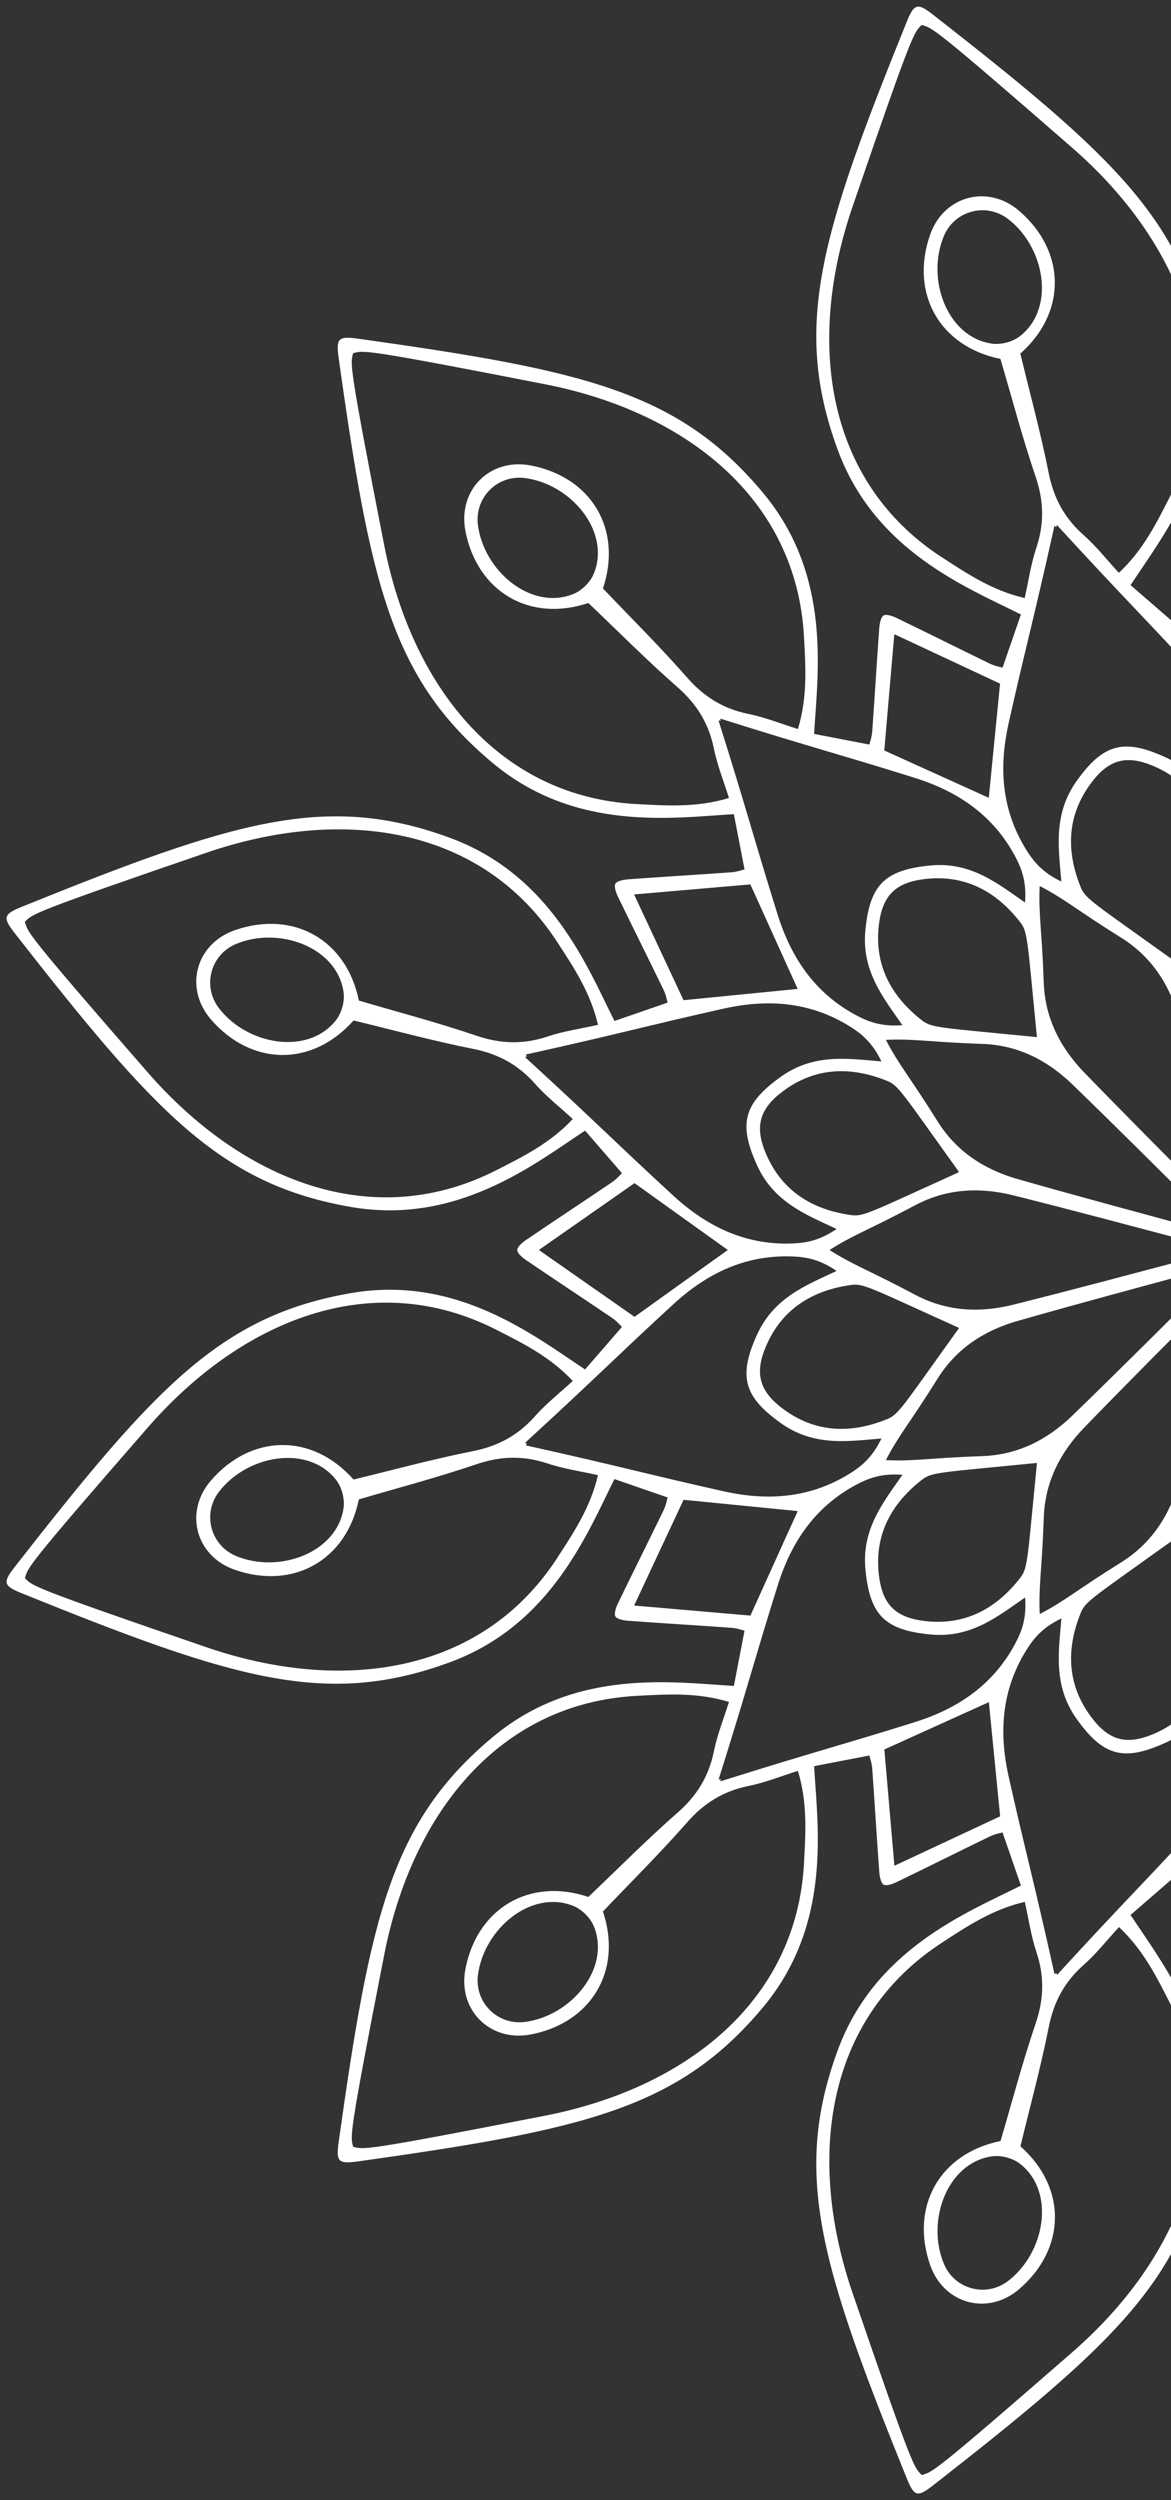 <svg width="89" height="190" viewBox="0 0 89 190" fill="none" xmlns="http://www.w3.org/2000/svg">
<rect x="0" y="0" width="89" height="190" fill="#333333" stroke="none"/>
<path d="M163.347 98.278C155.262 96.873 149.38 101.543 145.535 104.077C144.642 103.048 143.731 101.998 142.732 100.845C142.844 100.741 143.124 100.404 143.471 100.169C145.648 98.691 147.847 97.245 150.023 95.765C150.301 95.576 150.68 95.25 150.69 95.002C150.682 94.753 150.301 94.427 150.023 94.239C147.847 92.758 145.648 91.311 143.471 89.835C143.124 89.6 142.844 89.262 142.732 89.158C143.731 88.006 144.642 86.955 145.535 85.926C149.38 88.46 155.262 93.13 163.347 91.725C173.262 90 178.229 84.556 188.871 70.934C189.344 70.331 189.561 69.966 189.486 69.683C189.409 69.4 189.039 69.195 188.328 68.908C172.301 62.433 165.278 60.201 155.828 63.666C148.125 66.491 145.365 73.476 143.303 77.594C142.015 77.149 140.701 76.695 139.261 76.197C139.306 76.051 139.379 75.619 139.562 75.241C140.711 72.873 141.89 70.519 143.035 68.151C143.181 67.848 143.347 67.376 143.23 67.156C143.097 66.944 142.605 66.852 142.27 66.829C139.645 66.634 137.018 66.482 134.393 66.291C133.975 66.26 133.564 66.108 133.416 66.073C133.705 64.576 133.969 63.211 134.227 61.874C138.824 62.145 146.254 63.25 152.552 57.99C160.278 51.54 161.857 44.341 164.262 27.223C164.368 26.464 164.376 26.04 164.17 25.834C163.961 25.627 163.537 25.635 162.78 25.741C145.662 28.146 138.463 29.725 132.013 37.451C126.753 43.749 127.856 51.179 128.129 55.776C126.792 56.034 125.427 56.298 123.93 56.587C123.895 56.437 123.743 56.028 123.712 55.61C123.521 52.985 123.369 50.356 123.174 47.733C123.149 47.398 123.057 46.906 122.847 46.773C122.627 46.656 122.155 46.822 121.852 46.968C119.482 48.113 117.13 49.294 114.762 50.441C114.384 50.624 113.952 50.697 113.806 50.742C113.309 49.302 112.854 47.986 112.409 46.7C116.525 44.638 123.512 41.878 126.337 34.175C129.802 24.725 127.57 17.7 121.095 1.675C120.808 0.964 120.603 0.594 120.32 0.517C120.037 0.442 119.674 0.659 119.069 1.132C105.447 11.774 100.003 16.741 98.278 26.657C96.873 34.741 101.543 40.623 104.077 44.468C103.048 45.361 101.997 46.272 100.845 47.271C100.741 47.159 100.404 46.879 100.168 46.532C98.69 44.355 97.245 42.156 95.765 39.98C95.576 39.702 95.25 39.323 95.001 39.313C94.753 39.321 94.427 39.702 94.238 39.98C92.758 42.156 91.311 44.355 89.834 46.532C89.599 46.879 89.262 47.159 89.158 47.271C88.005 46.272 86.955 45.361 85.926 44.468C88.46 40.623 93.13 34.741 91.725 26.657C90 16.741 84.555 11.774 70.933 1.132C70.33 0.659 69.966 0.442 69.683 0.517C69.399 0.594 69.195 0.964 68.908 1.675C62.432 17.702 60.2 24.725 63.666 34.175C66.491 41.878 73.476 44.638 77.594 46.7C77.149 47.988 76.694 49.302 76.197 50.742C76.05 50.697 75.619 50.624 75.241 50.441C72.872 49.292 70.519 48.113 68.15 46.968C67.848 46.822 67.376 46.656 67.156 46.773C66.944 46.906 66.852 47.398 66.828 47.733C66.634 50.358 66.481 52.985 66.291 55.61C66.26 56.028 66.108 56.439 66.073 56.587C64.575 56.298 63.211 56.034 61.873 55.776C62.145 51.179 63.249 43.749 57.99 37.451C51.539 29.725 44.341 28.146 27.223 25.741C26.463 25.635 26.04 25.627 25.833 25.834C25.627 26.042 25.635 26.466 25.741 27.223C28.146 44.341 29.724 51.54 37.451 57.99C43.749 63.25 51.179 62.147 55.776 61.874C56.034 63.211 56.298 64.576 56.587 66.073C56.437 66.108 56.028 66.26 55.61 66.291C52.985 66.482 50.356 66.634 47.733 66.829C47.398 66.854 46.906 66.946 46.773 67.156C46.656 67.376 46.821 67.848 46.968 68.151C48.113 70.521 49.294 72.873 50.441 75.241C50.624 75.619 50.697 76.051 50.741 76.197C49.302 76.695 47.985 77.149 46.7 77.594C44.638 73.478 41.878 66.491 34.175 63.666C24.725 60.201 17.7 62.433 1.675 68.908C0.964 69.195 0.594 69.4 0.516 69.683C0.441 69.966 0.659 70.329 1.131 70.934C11.774 84.556 16.74 90 26.656 91.725C34.741 93.13 40.623 88.46 44.468 85.926C45.36 86.955 46.272 88.006 47.27 89.158C47.159 89.262 46.879 89.6 46.532 89.835C44.354 91.313 42.155 92.758 39.98 94.239C39.702 94.427 39.322 94.753 39.313 95.002C39.32 95.25 39.702 95.576 39.98 95.765C42.155 97.245 44.354 98.692 46.532 100.169C46.879 100.404 47.159 100.741 47.27 100.845C46.272 101.998 45.36 103.048 44.468 104.077C40.623 101.543 34.741 96.873 26.656 98.278C16.74 100.003 11.774 105.448 1.131 119.07C0.659 119.673 0.441 120.037 0.516 120.32C0.594 120.604 0.964 120.808 1.675 121.095C17.702 127.571 24.725 129.803 34.175 126.337C41.878 123.512 44.638 116.527 46.7 112.409C47.987 112.854 49.302 113.309 50.741 113.806C50.697 113.953 50.624 114.384 50.441 114.762C49.292 117.131 48.113 119.484 46.968 121.853C46.821 122.155 46.656 122.627 46.773 122.847C46.906 123.059 47.398 123.152 47.733 123.175C50.358 123.369 52.985 123.522 55.61 123.712C56.028 123.743 56.438 123.895 56.587 123.93C56.298 125.428 56.034 126.792 55.776 128.13C51.179 127.858 43.749 126.754 37.451 132.013C29.724 138.464 28.146 145.662 25.741 162.78C25.635 163.54 25.627 163.964 25.833 164.17C26.041 164.376 26.463 164.368 27.223 164.262C44.341 161.857 51.539 160.279 57.99 152.552C63.249 146.254 62.147 138.824 61.873 134.228C63.211 133.969 64.575 133.705 66.073 133.416C66.108 133.567 66.26 133.975 66.291 134.393C66.481 137.018 66.634 139.647 66.828 142.27C66.853 142.605 66.946 143.097 67.156 143.23C67.376 143.347 67.848 143.182 68.15 143.035C70.521 141.89 72.872 140.709 75.241 139.562C75.619 139.379 76.05 139.306 76.197 139.262C76.694 140.701 77.149 142.018 77.594 143.303C73.478 145.365 66.491 148.125 63.666 155.829C60.2 165.278 62.432 172.303 68.908 188.328C69.195 189.039 69.399 189.409 69.683 189.487C69.966 189.562 70.328 189.344 70.933 188.872C84.555 178.229 90 173.263 91.725 163.347C93.13 155.262 88.46 149.38 85.926 145.535C86.955 144.643 88.005 143.731 89.158 142.733C89.262 142.844 89.599 143.124 89.834 143.471C91.313 145.649 92.758 147.848 94.238 150.024C94.427 150.301 94.753 150.681 95.001 150.69C95.25 150.683 95.576 150.301 95.765 150.024C97.245 147.848 98.692 145.649 100.168 143.471C100.404 143.124 100.741 142.844 100.845 142.733C101.997 143.731 103.048 144.643 104.077 145.535C101.543 149.38 96.873 155.262 98.278 163.347C100.003 173.263 105.447 178.229 119.069 188.872C119.672 189.344 120.037 189.562 120.32 189.487C120.603 189.409 120.808 189.039 121.095 188.328C127.57 172.301 129.802 165.278 126.337 155.829C123.512 148.125 116.527 145.365 112.409 143.303C112.854 142.016 113.309 140.701 113.806 139.262C113.952 139.306 114.384 139.379 114.762 139.562C117.13 140.711 119.484 141.89 121.852 143.035C122.155 143.182 122.627 143.347 122.847 143.23C123.059 143.097 123.151 142.605 123.174 142.27C123.369 139.645 123.521 137.018 123.712 134.393C123.743 133.975 123.895 133.565 123.93 133.416C125.427 133.705 126.792 133.969 128.129 134.228C127.858 138.824 126.753 146.254 132.013 152.552C138.463 160.279 145.662 161.857 162.78 164.262C163.539 164.368 163.963 164.376 164.17 164.17C164.376 163.962 164.368 163.538 164.262 162.78C161.857 145.662 160.278 138.464 152.552 132.013C146.254 126.754 138.824 127.856 134.227 128.13C133.969 126.792 133.705 125.428 133.416 123.93C133.566 123.895 133.975 123.743 134.393 123.712C137.018 123.522 139.647 123.369 142.27 123.175C142.605 123.15 143.097 123.057 143.23 122.847C143.347 122.627 143.181 122.155 143.035 121.853C141.89 119.482 140.709 117.131 139.562 114.762C139.379 114.384 139.306 113.953 139.261 113.806C140.701 113.309 142.017 112.854 143.303 112.409C145.365 116.526 148.125 123.512 155.828 126.337C165.278 129.803 172.303 127.571 188.328 121.095C189.039 120.808 189.409 120.604 189.486 120.32C189.561 120.037 189.344 119.675 188.871 119.07C178.229 105.448 173.262 100.003 163.347 98.278ZM149.017 94.988L149 95L149.017 95.011C146.539 96.744 144.151 98.411 141.763 100.08C139.269 98.291 136.889 96.586 134.68 95.004L134.684 95L134.68 94.996C136.889 93.414 139.269 91.706 141.763 89.919C144.153 91.588 146.539 93.256 149.017 94.988ZM147.643 71.585C153.452 62.672 164.125 61.321 174.276 64.801C187.783 69.433 187.472 69.456 188.097 70.053C187.854 70.882 188.135 70.747 178.753 81.511C171.703 89.601 161.785 93.768 152.297 88.952C150.26 87.917 148.177 86.89 146.458 85.045C147.42 84.159 148.466 83.34 149.331 82.363C150.615 80.913 152.13 80.092 154.042 79.713C157.108 79.104 160.132 78.277 163.121 77.556C166.255 81.098 170.884 81.029 173.954 77.483C174.987 76.29 175.278 74.85 174.939 73.58C174.6 72.31 173.629 71.209 172.135 70.693C167.702 69.157 163.659 71.41 162.716 76.045C159.768 76.914 156.736 77.71 153.776 78.716C151.931 79.343 150.206 79.389 148.372 78.776C147.132 78.362 145.818 78.177 144.542 77.889C145.109 75.432 146.4 73.501 147.647 71.585H147.643ZM163.878 75.378C164.38 71.984 168.778 70.386 172.037 71.737C173.012 72.142 173.659 72.944 173.904 73.856C174.149 74.767 173.989 75.787 173.347 76.623C171.2 79.424 166.594 80.239 164.462 77.55C164.237 77.267 164.065 76.901 163.963 76.519C163.861 76.138 163.826 75.735 163.88 75.376L163.878 75.378ZM150.039 80.152C150.002 80.196 149.967 80.239 149.935 80.279C149.983 80.299 150.035 80.318 150.089 80.339C144.484 85.477 143.318 86.736 138.812 90.877C136.203 93.279 133.202 94.709 129.531 94.497C128.415 94.433 127.474 94.136 126.406 93.408C128.663 92.338 131.148 91.415 132.441 88.586C133.167 86.998 133.422 85.814 133.144 84.778C132.867 83.741 132.053 82.844 130.631 81.833C128.097 80.029 125.483 80.472 122.995 80.674C123.556 79.508 124.223 78.782 125.156 78.169C128.23 76.149 131.543 75.889 135.004 76.664C140.977 77.999 142.617 78.504 150.039 80.154V80.152ZM111.202 111.183C118.607 111.917 119.16 111.867 119.923 112.463C122.284 114.307 123.562 116.695 123.182 119.756C123.047 120.845 122.735 121.637 122.182 122.188C121.629 122.741 120.838 123.053 119.75 123.188C116.689 123.568 114.301 122.29 112.457 119.929C111.861 119.166 111.911 118.615 111.177 111.208H111.208V111.181L111.202 111.183ZM115.342 110.669C112.621 110.576 110.377 109.422 108.479 107.585C105.023 104.241 101.624 100.837 98.21 97.449C97.964 97.205 97.79 96.888 97.518 96.52C97.549 96.516 97.578 96.513 97.605 96.511C97.594 96.486 97.584 96.459 97.57 96.43C98.025 96.48 98.386 96.474 98.721 96.565C103.362 97.827 108.009 99.07 112.632 100.39C115.172 101.115 117.294 102.481 118.734 104.792C120.819 108.134 121.675 109.073 122.656 110.973C120.52 111.073 119.279 110.802 115.342 110.669ZM78.81 111.21C78.076 118.615 78.126 119.168 77.531 119.931C75.686 122.292 73.298 123.57 70.238 123.19C69.149 123.055 68.357 122.743 67.805 122.19C67.252 121.637 66.94 120.847 66.805 119.758C66.426 116.697 67.703 114.309 70.064 112.465C70.828 111.869 71.379 111.919 78.785 111.185V111.216H78.812L78.81 111.21ZM74.642 110.665C70.704 110.8 69.463 111.071 67.328 110.969C68.309 109.069 69.164 108.13 71.25 104.788C72.691 102.478 74.811 101.111 77.351 100.387C81.975 99.066 86.622 97.823 91.263 96.561C91.598 96.47 91.958 96.476 92.413 96.426C92.401 96.453 92.39 96.48 92.378 96.507C92.405 96.511 92.434 96.515 92.465 96.516C92.193 96.885 92.02 97.201 91.773 97.445C88.36 100.834 84.96 104.235 81.505 107.581C79.606 109.418 77.363 110.572 74.642 110.665ZM78.783 78.818C71.379 78.084 70.826 78.134 70.062 77.539C67.701 75.694 66.424 73.306 66.803 70.246C66.938 69.157 67.251 68.365 67.804 67.814C68.357 67.26 69.147 66.948 70.236 66.813C73.296 66.434 75.684 67.711 77.529 70.072C78.124 70.835 78.074 71.387 78.808 78.793H78.778V78.82L78.783 78.818ZM74.644 79.333C77.365 79.425 79.608 80.58 81.507 82.416C84.962 85.76 88.362 89.164 91.775 92.552C92.022 92.797 92.195 93.113 92.467 93.481C92.436 93.485 92.407 93.489 92.38 93.491C92.392 93.516 92.401 93.543 92.415 93.572C91.96 93.522 91.6 93.527 91.264 93.437C86.624 92.174 81.977 90.931 77.353 89.611C74.813 88.886 72.691 87.52 71.251 85.209C69.166 81.867 68.311 80.929 67.329 79.028C69.465 78.928 70.706 79.2 74.644 79.335V79.333ZM111.175 78.791C111.909 71.387 111.859 70.834 112.455 70.07C114.299 67.71 116.687 66.432 119.748 66.811C120.837 66.946 121.629 67.258 122.18 67.812C122.733 68.365 123.045 69.155 123.18 70.244C123.56 73.304 122.282 75.692 119.921 77.537C119.158 78.132 118.607 78.082 111.2 78.816V78.786H111.173L111.175 78.791ZM115.344 79.337C119.281 79.202 120.522 78.93 122.658 79.03C121.677 80.931 120.821 81.869 118.736 85.211C117.294 87.522 115.174 88.888 112.634 89.613C108.011 90.933 103.364 92.176 98.723 93.439C98.388 93.529 98.027 93.523 97.572 93.574C97.584 93.547 97.596 93.52 97.607 93.493C97.58 93.489 97.551 93.485 97.52 93.483C97.792 93.115 97.966 92.799 98.212 92.554C101.625 89.166 105.025 85.764 108.481 82.418C110.379 80.582 112.622 79.427 115.344 79.335V79.337ZM117.111 89.056C121.449 83.01 121.683 82.507 122.579 82.143C125.356 81.019 128.064 81.108 130.525 82.968C131.4 83.629 131.93 84.296 132.132 85.051C132.335 85.807 132.209 86.649 131.784 87.659C130.583 90.5 128.282 91.93 125.314 92.346C124.356 92.481 123.903 92.161 117.123 89.095L117.14 89.07L117.113 89.056H117.111ZM110.661 74.651C110.568 77.373 109.414 79.616 107.577 81.515C104.233 84.97 100.829 88.37 97.441 91.783C97.197 92.03 96.88 92.203 96.512 92.475C96.508 92.444 96.505 92.415 96.503 92.388C96.478 92.4 96.451 92.409 96.422 92.423C96.472 91.968 96.466 91.608 96.557 91.272C97.819 86.632 99.062 81.985 100.382 77.361C101.107 74.821 102.473 72.699 104.784 71.26C108.126 69.174 109.065 68.319 110.965 67.338C111.065 69.473 110.794 70.714 110.659 74.651H110.661ZM107.852 67.416C107.49 68.313 106.987 68.546 100.939 72.884L100.926 72.857C100.926 72.857 100.908 72.869 100.901 72.875C97.833 66.094 97.515 65.641 97.65 64.684C98.066 61.716 99.496 59.414 102.337 58.214C103.346 57.786 104.189 57.663 104.944 57.865C105.7 58.067 106.367 58.595 107.028 59.472C108.887 61.931 108.974 64.639 107.852 67.418V67.416ZM98.386 69.544C99.665 71.948 99.789 74.469 99.147 77.03C97.979 81.696 96.732 86.341 95.504 90.991C95.416 91.326 95.231 91.635 95.046 92.055C95.028 92.03 95.011 92.007 94.994 91.986C94.976 92.009 94.959 92.032 94.942 92.055C94.758 91.635 94.572 91.326 94.483 90.991C93.257 86.341 92.008 81.696 90.84 77.03C90.199 74.466 90.322 71.948 91.602 69.544C93.454 66.067 93.839 64.857 94.994 63.057C96.148 64.855 96.534 66.066 98.386 69.544ZM89.085 72.873C89.085 72.873 89.067 72.861 89.06 72.855L89.046 72.882C83 68.544 82.497 68.311 82.133 67.415C81.009 64.637 81.098 61.93 82.958 59.468C83.619 58.593 84.286 58.063 85.041 57.861C85.797 57.659 86.639 57.784 87.649 58.21C90.49 59.411 91.92 61.712 92.336 64.68C92.471 65.638 92.151 66.091 89.085 72.871V72.873ZM85.203 71.258C87.514 72.699 88.88 74.819 89.605 77.359C90.925 81.983 92.168 86.63 93.431 91.27C93.521 91.606 93.515 91.966 93.566 92.421C93.539 92.409 93.512 92.398 93.485 92.386C93.481 92.413 93.477 92.442 93.475 92.473C93.107 92.201 92.791 92.028 92.546 91.781C89.158 88.368 85.756 84.968 82.41 81.513C80.574 79.614 79.419 77.371 79.327 74.65C79.192 70.712 78.92 69.471 79.02 67.336C80.921 68.317 81.859 69.172 85.201 71.258H85.203ZM67.409 82.141C68.305 82.503 68.538 83.006 72.876 89.054L72.849 89.068L72.867 89.093C66.086 92.161 65.633 92.479 64.676 92.344C61.708 91.928 59.406 90.498 58.206 87.657C57.778 86.647 57.655 85.805 57.857 85.049C58.059 84.294 58.587 83.627 59.464 82.966C61.923 81.106 64.631 81.019 67.41 82.141H67.409ZM69.536 91.608C71.94 90.328 74.46 90.205 77.022 90.847C81.688 92.014 86.332 93.261 90.983 94.489C91.318 94.578 91.627 94.763 92.047 94.948C92.022 94.965 91.999 94.982 91.978 95C92.001 95.017 92.024 95.034 92.047 95.052C91.627 95.235 91.318 95.422 90.983 95.51C86.332 96.736 81.688 97.985 77.022 99.153C74.459 99.795 71.94 99.671 69.536 98.392C66.059 96.54 64.849 96.154 63.049 95C64.847 93.845 66.058 93.46 69.536 91.608ZM72.867 100.909L72.849 100.934L72.876 100.947C68.538 106.993 68.305 107.496 67.409 107.86C64.631 108.984 61.923 108.895 59.462 107.036C58.587 106.375 58.057 105.708 57.855 104.952C57.653 104.197 57.778 103.355 58.204 102.345C59.404 99.504 61.706 98.074 64.674 97.657C65.632 97.523 66.085 97.843 72.865 100.909H72.867ZM79.329 115.35C79.421 112.629 80.576 110.385 82.412 108.487C85.756 105.031 89.16 101.632 92.548 98.218C92.793 97.972 93.109 97.798 93.477 97.526C93.481 97.557 93.485 97.586 93.487 97.613C93.512 97.602 93.539 97.592 93.567 97.579C93.517 98.033 93.523 98.394 93.433 98.729C92.17 103.37 90.927 108.017 89.607 112.64C88.882 115.18 87.516 117.302 85.205 118.742C81.863 120.827 80.924 121.683 79.024 122.664C78.924 120.529 79.196 119.287 79.331 115.35H79.329ZM82.137 122.585C82.499 121.689 83.002 121.456 89.05 117.117L89.063 117.144C89.063 117.144 89.081 117.133 89.088 117.127C92.157 123.907 92.475 124.36 92.34 125.318C91.924 128.286 90.493 130.587 87.653 131.788C86.643 132.216 85.8 132.339 85.045 132.137C84.29 131.934 83.623 131.406 82.962 130.529C81.102 128.07 81.015 125.362 82.137 122.583V122.585ZM91.604 120.457C90.324 118.054 90.201 115.533 90.842 112.972C92.01 108.306 93.257 103.661 94.485 99.01C94.573 98.675 94.758 98.367 94.944 97.947C94.961 97.972 94.978 97.995 94.996 98.016C95.013 97.993 95.03 97.97 95.048 97.947C95.231 98.367 95.418 98.675 95.506 99.01C96.732 103.661 97.981 108.306 99.149 112.972C99.791 115.535 99.667 118.054 98.388 120.457C96.535 123.934 96.15 125.144 94.996 126.944C93.841 125.146 93.456 123.936 91.604 120.457ZM100.905 117.127C100.905 117.127 100.922 117.138 100.93 117.144L100.943 117.117C106.989 121.456 107.492 121.689 107.856 122.585C108.98 125.362 108.891 128.07 107.031 130.531C106.37 131.406 105.704 131.936 104.948 132.138C104.193 132.341 103.35 132.216 102.34 131.79C99.5 130.589 98.07 128.288 97.653 125.32C97.518 124.362 97.838 123.909 100.905 117.129V117.127ZM104.786 118.742C102.475 117.3 101.109 115.18 100.384 112.64C99.064 108.017 97.821 103.37 96.559 98.729C96.468 98.394 96.474 98.033 96.424 97.579C96.451 97.59 96.478 97.602 96.505 97.613C96.508 97.586 96.512 97.557 96.514 97.526C96.882 97.798 97.198 97.972 97.443 98.218C100.831 101.632 104.233 105.031 107.579 108.487C109.415 110.385 110.57 112.629 110.662 115.35C110.797 119.287 111.069 120.529 110.969 122.664C109.069 121.683 108.13 120.827 104.788 118.742H104.786ZM122.581 107.859C121.685 107.496 121.451 106.993 117.113 100.945L117.14 100.932L117.123 100.907C123.903 97.839 124.356 97.521 125.314 97.656C128.282 98.072 130.583 99.502 131.784 102.343C132.211 103.353 132.335 104.195 132.132 104.95C131.93 105.706 131.402 106.373 130.525 107.034C128.066 108.894 125.358 108.98 122.579 107.859H122.581ZM120.453 98.392C118.05 99.671 115.529 99.795 112.967 99.153C108.302 97.985 103.657 96.738 99.006 95.51C98.671 95.422 98.362 95.237 97.942 95.052C97.968 95.034 97.991 95.017 98.012 95C97.989 94.982 97.966 94.965 97.942 94.948C98.362 94.765 98.671 94.578 99.006 94.489C103.657 93.263 108.302 92.014 112.967 90.847C115.531 90.205 118.05 90.328 120.453 91.608C123.93 93.46 125.14 93.845 126.94 95C125.142 96.154 123.932 96.54 120.453 98.392ZM141.775 67.977L141.765 67.997H141.786C140.504 70.737 139.271 73.376 138.038 76.014C134.983 75.713 132.069 75.424 129.367 75.158V75.153H129.363C130.485 72.676 131.691 70.011 132.957 67.214C135.862 67.465 138.762 67.715 141.775 67.975V67.977ZM128.883 48.396C129.455 37.771 138.024 31.267 148.557 29.206C162.57 26.464 162.312 26.639 163.152 26.843C163.356 27.682 163.532 27.425 160.789 41.439C158.729 51.969 152.222 60.538 141.599 61.112C139.317 61.236 137.001 61.388 134.588 60.65C134.977 59.401 135.474 58.169 135.734 56.89C136.12 54.993 137.024 53.523 138.489 52.239C140.84 50.179 143.045 47.951 145.273 45.831C149.759 47.332 153.731 44.958 154.618 40.35C154.917 38.798 154.448 37.407 153.519 36.478C152.59 35.549 151.199 35.081 149.647 35.379C145.039 36.266 142.665 40.238 144.166 44.725C142.046 46.953 139.82 49.157 137.758 51.509C136.475 52.974 135.004 53.876 133.108 54.263C131.828 54.523 130.596 55.02 129.347 55.41C128.609 52.997 128.762 50.68 128.885 48.398L128.883 48.396ZM150.085 36.331C151.131 36.195 152.093 36.567 152.762 37.233C153.429 37.9 153.801 38.864 153.664 39.91C153.205 43.408 149.622 46.419 146.433 45.154C146.095 45.022 145.764 44.79 145.485 44.511C145.205 44.231 144.974 43.9 144.841 43.563C143.578 40.373 146.587 36.79 150.085 36.331ZM121.995 48.209V48.23L122.016 48.221C122.276 51.233 122.527 54.134 122.777 57.038C119.983 58.304 117.315 59.513 114.839 60.633V60.627H114.833C114.567 57.925 114.278 55.011 113.977 51.958C116.618 50.722 119.254 49.491 121.993 48.209H121.995ZM120.474 59.112C126.314 57.283 127.987 56.899 135.239 54.615C135.229 54.671 135.222 54.725 135.214 54.777C135.266 54.77 135.32 54.76 135.376 54.752C133.092 62.005 132.711 63.678 130.88 69.517C129.82 72.902 127.937 75.64 124.651 77.294C123.652 77.795 122.691 78.011 121.401 77.912C122.822 75.858 124.512 73.817 124.215 70.72C124.049 68.981 123.679 67.829 122.922 67.07C122.163 66.312 121.01 65.942 119.272 65.776C116.174 65.481 114.133 67.172 112.079 68.59C111.981 67.301 112.195 66.337 112.698 65.341C114.351 62.055 117.09 60.172 120.474 59.112ZM101.04 37.696C96.223 28.208 100.392 18.29 108.481 11.24C119.245 1.858 119.11 2.14 119.938 1.897C120.534 2.521 120.557 2.211 125.19 15.717C128.671 25.868 127.322 36.541 118.406 42.35C116.492 43.597 114.561 44.889 112.102 45.455C111.815 44.179 111.63 42.865 111.216 41.626C110.603 39.791 110.649 38.066 111.275 36.222C112.281 33.261 113.077 30.23 113.947 27.281C118.582 26.338 120.837 22.295 119.299 17.862C118.782 16.371 117.68 15.399 116.412 15.058C115.141 14.717 113.704 15.008 112.509 16.043C108.961 19.113 108.891 23.742 112.436 26.876C111.715 29.863 110.888 32.887 110.279 35.956C109.899 37.867 109.078 39.382 107.629 40.666C106.65 41.531 105.833 42.578 104.946 43.539C103.102 41.818 102.074 39.737 101.04 37.7V37.696ZM112.441 25.531C109.753 23.399 110.568 18.793 113.368 16.646C114.205 16.004 115.226 15.845 116.138 16.089C117.049 16.334 117.853 16.982 118.256 17.957C119.609 21.216 118.011 25.614 114.615 26.115C114.257 26.167 113.854 26.134 113.472 26.032C113.091 25.93 112.725 25.758 112.441 25.533V25.531ZM109.654 39.903C109.674 39.957 109.695 40.007 109.714 40.057C109.755 40.024 109.797 39.989 109.841 39.953C111.489 47.375 111.996 49.015 113.332 54.987C114.106 58.449 113.846 61.762 111.827 64.836C111.214 65.771 110.487 66.436 109.321 66.996C109.523 64.506 109.967 61.893 108.163 59.361C107.149 57.938 106.253 57.125 105.218 56.847C104.181 56.57 103 56.826 101.41 57.551C98.58 58.844 97.657 61.328 96.588 63.585C95.857 62.517 95.562 61.577 95.499 60.461C95.287 56.788 96.719 53.789 99.118 51.179C103.262 46.675 104.518 45.507 109.656 39.903H109.654ZM94.98 40.976L94.992 40.993L95.003 40.976C96.736 43.455 98.403 45.843 100.072 48.23C98.284 50.724 96.578 53.105 94.996 55.313L94.992 55.309L94.988 55.313C93.406 53.105 91.7 50.724 89.911 48.23C91.581 45.841 93.248 43.455 94.98 40.976ZM71.577 42.35C62.664 36.541 61.312 25.868 64.793 15.717C69.424 2.211 69.448 2.521 70.045 1.897C70.874 2.14 70.739 1.858 81.503 11.24C89.593 18.29 93.76 28.208 88.944 37.696C87.909 39.733 86.882 41.816 85.037 43.536C84.151 42.574 83.332 41.527 82.355 40.662C80.905 39.379 80.084 37.864 79.705 35.952C79.096 32.886 78.269 29.862 77.548 26.872C81.09 23.739 81.021 19.109 77.475 16.039C76.28 15.006 74.842 14.715 73.572 15.054C72.302 15.393 71.201 16.365 70.685 17.858C69.149 22.291 71.402 26.335 76.037 27.277C76.906 30.226 77.702 33.257 78.708 36.218C79.335 38.062 79.381 39.787 78.768 41.622C78.353 42.861 78.168 44.175 77.881 45.451C75.424 44.885 73.493 43.593 71.577 42.346V42.35ZM77.544 25.531C77.261 25.756 76.895 25.928 76.513 26.03C76.131 26.132 75.729 26.167 75.37 26.113C71.976 25.612 70.379 21.214 71.73 17.955C72.134 16.98 72.936 16.332 73.848 16.087C74.759 15.842 75.779 16.003 76.617 16.644C79.417 18.791 80.233 23.398 77.544 25.529V25.531ZM76.654 54.987C77.989 49.015 78.494 47.375 80.144 39.953C80.188 39.989 80.231 40.024 80.271 40.057C80.29 40.009 80.31 39.957 80.331 39.903C85.469 45.507 86.728 46.673 90.869 51.179C93.271 53.789 94.701 56.789 94.489 60.461C94.425 61.577 94.128 62.517 93.4 63.585C92.33 61.328 91.407 58.844 88.578 57.551C86.99 56.824 85.806 56.57 84.769 56.847C83.733 57.125 82.836 57.938 81.825 59.361C80.021 61.895 80.464 64.508 80.666 66.996C79.5 66.436 78.774 65.769 78.161 64.836C76.141 61.762 75.881 58.449 76.656 54.987H76.654ZM67.971 48.219L67.991 48.228V48.207C70.731 49.489 73.37 50.722 76.008 51.956C75.707 55.011 75.42 57.925 75.152 60.627H75.147V60.631C72.672 59.509 70.005 58.302 67.208 57.036C67.459 54.132 67.709 51.231 67.969 48.219H67.971ZM48.39 61.111C37.765 60.538 31.261 51.969 29.2 41.437C26.458 27.424 26.633 27.682 26.837 26.841C27.676 26.637 27.419 26.462 41.433 29.204C51.963 31.265 60.532 37.771 61.106 48.394C61.23 50.676 61.382 52.993 60.644 55.406C59.395 55.016 58.163 54.519 56.884 54.259C54.987 53.873 53.517 52.97 52.233 51.505C50.173 49.154 47.945 46.949 45.825 44.721C47.326 40.234 44.952 36.262 40.344 35.376C38.792 35.077 37.401 35.545 36.472 36.474C35.543 37.403 35.075 38.794 35.373 40.346C36.26 44.954 40.232 47.328 44.719 45.827C46.947 47.947 49.151 50.173 51.503 52.235C52.967 53.519 53.869 54.989 54.257 56.886C54.517 58.166 55.014 59.397 55.404 60.646C52.99 61.384 50.674 61.232 48.392 61.108L48.39 61.111ZM45.147 43.563C45.014 43.9 44.782 44.231 44.503 44.511C44.223 44.79 43.892 45.022 43.555 45.154C40.365 46.417 36.782 43.408 36.323 39.91C36.187 38.864 36.559 37.902 37.225 37.233C37.892 36.567 38.856 36.195 39.902 36.331C43.4 36.79 46.411 40.373 45.147 43.563ZM54.609 54.752C54.665 54.762 54.719 54.77 54.771 54.777C54.764 54.725 54.754 54.671 54.746 54.615C61.999 56.899 63.672 57.281 69.511 59.112C72.895 60.172 75.634 62.055 77.288 65.341C77.789 66.339 78.005 67.301 77.906 68.59C75.852 67.17 73.811 65.48 70.714 65.776C68.975 65.942 67.823 66.312 67.064 67.07C66.306 67.829 65.936 68.981 65.77 70.72C65.475 73.817 67.166 75.858 68.584 77.912C67.295 78.011 66.331 77.797 65.335 77.294C62.049 75.64 60.166 72.902 59.106 69.517C57.277 63.678 56.893 62.005 54.609 54.752ZM48.201 67.997H48.222L48.213 67.975C51.225 67.715 54.126 67.465 57.03 67.214C58.296 70.009 59.505 72.676 60.624 75.153H60.619V75.158C57.917 75.424 55.003 75.713 51.95 76.014C50.714 73.374 49.483 70.737 48.201 67.999V67.997ZM37.69 88.95C28.202 93.766 18.284 89.598 11.234 81.509C1.852 70.745 2.133 70.88 1.891 70.051C2.515 69.456 2.205 69.433 15.711 64.799C25.862 61.319 36.535 62.668 42.344 71.583C43.591 73.497 44.883 75.428 45.449 77.887C44.173 78.175 42.859 78.36 41.62 78.774C39.785 79.387 38.06 79.341 36.215 78.714C33.255 77.708 30.224 76.912 27.275 76.043C26.332 71.408 22.289 69.153 17.856 70.691C16.364 71.207 15.393 72.31 15.052 73.578C14.711 74.848 15.002 76.286 16.037 77.481C19.107 81.029 23.736 81.098 26.87 77.554C29.857 78.275 32.881 79.102 35.95 79.711C37.861 80.09 39.376 80.911 40.66 82.361C41.525 83.34 42.572 84.157 43.533 85.043C41.812 86.888 39.731 87.915 37.694 88.95H37.69ZM26.024 76.517C25.922 76.899 25.75 77.265 25.525 77.548C23.393 80.237 18.787 79.422 16.64 76.621C15.998 75.785 15.838 74.763 16.083 73.854C16.328 72.942 16.976 72.138 17.951 71.736C21.21 70.383 25.608 71.98 26.109 75.376C26.161 75.735 26.128 76.138 26.026 76.519L26.024 76.517ZM39.898 80.335C39.953 80.316 40.003 80.295 40.053 80.275C40.02 80.235 39.985 80.192 39.949 80.148C47.371 78.5 49.011 77.993 54.983 76.658C58.445 75.883 61.758 76.143 64.832 78.163C65.766 78.776 66.431 79.502 66.992 80.668C64.502 80.466 61.889 80.023 59.356 81.827C57.934 82.841 57.121 83.737 56.843 84.772C56.566 85.809 56.822 86.99 57.547 88.58C58.84 91.409 61.324 92.332 63.581 93.402C62.513 94.132 61.573 94.427 60.457 94.491C56.783 94.703 53.785 93.271 51.175 90.871C46.671 86.728 45.503 85.471 39.898 80.333V80.335ZM40.972 95.009L40.989 94.998L40.972 94.986C43.45 93.254 45.838 91.587 48.226 89.918C50.72 91.706 53.1 93.412 55.309 94.994L55.305 94.998L55.309 95.002C53.1 96.584 50.72 98.29 48.226 100.078C45.837 98.409 43.45 96.742 40.972 95.009ZM42.346 118.412C36.537 127.326 25.864 128.677 15.713 125.196C2.207 120.565 2.517 120.542 1.893 119.945C2.135 119.116 1.854 119.251 11.236 108.487C18.286 100.396 28.204 96.229 37.692 101.046C39.729 102.081 41.812 103.108 43.532 104.952C42.57 105.839 41.523 106.658 40.658 107.635C39.374 109.084 37.859 109.905 35.948 110.285C32.881 110.894 29.857 111.721 26.868 112.442C23.734 108.899 19.105 108.969 16.035 112.515C15.002 113.71 14.711 115.148 15.05 116.418C15.389 117.688 16.361 118.788 17.854 119.305C22.287 120.841 26.331 118.588 27.273 113.953C30.222 113.083 33.253 112.287 36.214 111.281C38.058 110.655 39.783 110.609 41.618 111.222C42.857 111.636 44.171 111.821 45.447 112.108C44.881 114.566 43.589 116.497 42.342 118.412H42.346ZM26.111 114.619C25.61 118.013 21.212 119.611 17.953 118.26C16.977 117.855 16.33 117.054 16.085 116.142C15.84 115.23 16 114.211 16.642 113.374C18.789 110.574 23.395 109.759 25.527 112.447C25.752 112.731 25.924 113.097 26.026 113.479C26.128 113.86 26.163 114.263 26.109 114.621L26.111 114.619ZM39.951 109.846C39.987 109.801 40.022 109.759 40.055 109.718C40.007 109.699 39.954 109.68 39.901 109.659C45.505 104.521 46.671 103.262 51.177 99.12C53.786 96.719 56.787 95.289 60.459 95.501C61.575 95.564 62.515 95.861 63.583 96.59C61.326 97.659 58.842 98.583 57.548 101.412C56.822 103 56.568 104.183 56.845 105.22C57.123 106.257 57.936 107.153 59.358 108.165C61.893 109.969 64.506 109.526 66.994 109.323C66.433 110.489 65.766 111.216 64.834 111.829C61.76 113.849 58.447 114.109 54.985 113.334C49.013 111.998 47.373 111.493 39.951 109.844V109.846ZM48.217 122.018L48.226 121.999C48.226 121.999 48.213 121.999 48.205 121.999C49.487 119.26 50.72 116.622 51.954 113.983C55.008 114.284 57.922 114.571 60.624 114.839V114.845H60.628C59.507 117.32 58.3 119.987 57.034 122.783C54.13 122.533 51.229 122.282 48.217 122.022V122.018ZM61.108 141.599C60.536 152.225 51.967 158.729 41.435 160.789C27.421 163.532 27.68 163.357 26.839 163.152C26.635 162.314 26.46 162.57 29.202 148.557C31.262 138.026 37.769 129.458 48.392 128.883C50.674 128.76 52.99 128.608 55.404 129.346C55.014 130.595 54.517 131.826 54.257 133.106C53.871 135.002 52.967 136.473 51.503 137.756C49.151 139.817 46.947 142.045 44.719 144.165C40.232 142.663 36.26 145.038 35.373 149.646C35.075 151.197 35.543 152.589 36.472 153.518C37.401 154.447 38.792 154.915 40.344 154.616C44.952 153.73 47.326 149.758 45.825 145.271C47.945 143.043 50.171 140.838 52.233 138.487C53.517 137.022 54.987 136.12 56.884 135.733C58.163 135.473 59.395 134.975 60.644 134.586C61.382 136.999 61.23 139.316 61.106 141.598L61.108 141.599ZM39.906 153.664C38.86 153.801 37.898 153.429 37.229 152.762C36.562 152.095 36.19 151.132 36.327 150.085C36.786 146.587 40.369 143.577 43.558 144.841C43.896 144.974 44.227 145.205 44.507 145.485C44.786 145.764 45.017 146.096 45.15 146.433C46.415 149.623 43.404 153.206 39.906 153.664ZM67.996 141.786V141.765L67.975 141.775C67.715 138.762 67.464 135.862 67.214 132.958C70.008 131.691 72.676 130.483 75.152 129.363V129.369H75.158C75.424 132.071 75.713 134.985 76.014 138.038C73.373 139.273 70.737 140.505 67.998 141.786H67.996ZM69.517 130.884C63.677 132.713 62.004 133.096 54.752 135.38C54.762 135.324 54.769 135.27 54.777 135.218C54.725 135.226 54.671 135.236 54.615 135.243C56.899 127.991 57.281 126.318 59.112 120.478C60.172 117.094 62.054 114.355 65.341 112.702C66.339 112.201 67.301 111.985 68.59 112.083C67.169 114.138 65.479 116.179 65.776 119.276C65.942 121.014 66.312 122.167 67.069 122.926C67.829 123.683 68.981 124.053 70.72 124.219C73.817 124.514 75.858 122.824 77.912 121.405C78.01 122.695 77.797 123.658 77.293 124.655C75.64 127.941 72.901 129.824 69.517 130.884ZM88.952 152.3C93.768 161.788 89.599 171.705 81.51 178.755C70.747 188.137 70.882 187.856 70.053 188.099C69.457 187.475 69.434 187.785 64.801 174.278C61.32 164.127 62.669 153.454 71.585 147.645C73.499 146.398 75.43 145.107 77.889 144.54C78.176 145.816 78.361 147.131 78.776 148.37C79.388 150.205 79.342 151.93 78.716 153.774C77.71 156.734 76.914 159.766 76.045 162.715C71.409 163.657 69.155 167.701 70.693 172.133C71.209 173.625 72.311 174.596 73.58 174.938C74.85 175.279 76.287 174.988 77.482 173.953C81.031 170.883 81.1 166.253 77.556 163.119C78.276 160.132 79.103 157.108 79.712 154.04C80.092 152.128 80.913 150.613 82.362 149.33C83.341 148.464 84.159 147.418 85.045 146.456C86.889 148.177 87.917 150.259 88.952 152.296V152.3ZM77.55 164.465C80.238 166.596 79.423 171.202 76.623 173.349C75.786 173.991 74.765 174.151 73.853 173.906C72.942 173.662 72.138 173.014 71.735 172.039C70.382 168.78 71.98 164.382 75.376 163.881C75.734 163.829 76.137 163.861 76.519 163.964C76.9 164.066 77.266 164.237 77.55 164.463V164.465ZM80.337 150.093C80.317 150.039 80.296 149.989 80.277 149.939C80.237 149.972 80.194 150.006 80.15 150.043C78.502 142.621 77.995 140.981 76.659 135.008C75.885 131.547 76.145 128.234 78.165 125.16C78.778 124.225 79.504 123.56 80.67 122.999C80.468 125.489 80.025 128.103 81.828 130.635C82.842 132.057 83.738 132.871 84.773 133.148C85.81 133.426 86.992 133.17 88.582 132.445C91.411 131.152 92.334 128.667 93.404 126.411C94.134 127.478 94.429 128.419 94.493 129.535C94.705 133.208 93.273 136.207 90.873 138.816C86.73 143.321 85.473 144.488 80.335 150.093H80.337ZM95.011 149.019L94.999 149.002L94.988 149.019C93.255 146.541 91.588 144.153 89.919 141.765C91.708 139.271 93.413 136.891 94.996 134.682L94.999 134.686L95.003 134.682C96.586 136.891 98.291 139.271 100.08 141.765C98.411 144.155 96.744 146.541 95.011 149.019ZM118.414 147.645C127.328 153.454 128.679 164.127 125.198 174.278C120.567 187.785 120.544 187.475 119.946 188.099C119.117 187.856 119.252 188.137 108.488 178.755C100.398 171.705 96.231 161.788 101.047 152.3C102.082 150.263 103.109 148.179 104.954 146.46C105.84 147.422 106.659 148.468 107.637 149.334C109.086 150.617 109.907 152.132 110.287 154.044C110.896 157.11 111.722 160.134 112.443 163.123C108.901 166.257 108.97 170.886 112.516 173.957C113.711 174.99 115.149 175.281 116.419 174.941C117.689 174.6 118.79 173.631 119.306 172.137C120.842 167.704 118.589 163.661 113.954 162.719C113.085 159.77 112.289 156.738 111.283 153.778C110.657 151.934 110.61 150.209 111.223 148.374C111.638 147.135 111.823 145.82 112.11 144.544C114.567 145.111 116.498 146.402 118.414 147.649V147.645ZM112.447 164.465C112.73 164.239 113.097 164.068 113.478 163.966C113.86 163.863 114.263 163.829 114.621 163.883C118.015 164.384 119.613 168.782 118.262 172.041C117.857 173.016 117.055 173.664 116.144 173.908C115.232 174.153 114.212 173.993 113.374 173.351C110.574 171.204 109.759 166.598 112.447 164.467V164.465ZM113.338 135.008C112.002 140.981 111.497 142.621 109.847 150.043C109.803 150.006 109.76 149.972 109.72 149.939C109.701 149.987 109.681 150.039 109.66 150.093C104.522 144.488 103.264 143.322 99.122 138.816C96.721 136.207 95.29 133.206 95.502 129.535C95.566 128.419 95.863 127.478 96.591 126.411C97.661 128.667 98.584 131.152 101.413 132.445C103.002 133.171 104.185 133.426 105.222 133.148C106.259 132.871 107.155 132.057 108.167 130.635C109.971 128.101 109.527 125.487 109.325 122.999C110.491 123.56 111.218 124.227 111.83 125.16C113.85 128.234 114.11 131.547 113.336 135.008H113.338ZM122.02 141.777L122.001 141.767V141.788C119.26 140.507 116.622 139.273 113.983 138.04C114.284 134.985 114.571 132.071 114.839 129.369H114.845V129.365C117.319 130.487 119.987 131.693 122.783 132.959C122.533 135.864 122.282 138.764 122.022 141.777H122.02ZM141.601 128.885C152.226 129.458 158.731 138.026 160.791 148.559C163.534 162.572 163.358 162.314 163.154 163.154C162.315 163.358 162.572 163.534 148.559 160.791C138.028 158.731 129.459 152.225 128.885 141.601C128.762 139.319 128.609 137.003 129.347 134.59C130.596 134.979 131.828 135.476 133.108 135.737C135.004 136.122 136.475 137.026 137.758 138.491C139.818 140.842 142.046 143.047 144.166 145.275C142.665 149.761 145.039 153.734 149.647 154.62C151.199 154.919 152.59 154.451 153.519 153.522C154.448 152.593 154.917 151.201 154.618 149.65C153.731 145.042 149.759 142.667 145.273 144.169C143.045 142.049 140.84 139.822 138.489 137.76C137.024 136.477 136.122 135.006 135.734 133.11C135.474 131.83 134.977 130.599 134.588 129.35C137.001 128.612 139.317 128.764 141.599 128.887L141.601 128.885ZM144.843 146.433C144.976 146.096 145.207 145.764 145.486 145.485C145.766 145.205 146.097 144.974 146.435 144.841C149.624 143.579 153.207 146.587 153.666 150.085C153.803 151.132 153.431 152.093 152.764 152.762C152.097 153.429 151.133 153.801 150.087 153.664C146.589 153.206 143.578 149.623 144.843 146.433ZM135.38 135.243C135.324 135.234 135.27 135.226 135.218 135.218C135.226 135.27 135.235 135.324 135.243 135.38C127.991 133.096 126.318 132.715 120.478 130.884C117.094 129.824 114.355 127.941 112.702 124.655C112.2 123.656 111.985 122.695 112.083 121.405C114.137 122.826 116.178 124.516 119.275 124.219C121.014 124.053 122.166 123.683 122.926 122.926C123.683 122.167 124.053 121.014 124.219 119.276C124.514 116.179 122.824 114.138 121.405 112.083C122.694 111.985 123.658 112.199 124.655 112.702C127.941 114.355 129.823 117.094 130.883 120.478C132.712 126.318 133.096 127.991 135.38 135.243ZM141.788 121.999C141.788 121.999 141.775 121.999 141.767 121.999L141.776 122.018C138.764 122.278 135.864 122.529 132.959 122.78C131.693 119.985 130.485 117.318 129.365 114.841H129.371V114.835C132.073 114.569 134.987 114.28 138.039 113.98C139.275 116.62 140.506 119.257 141.788 121.995V121.999ZM135.008 113.338C131.546 114.113 128.233 113.852 125.159 111.833C124.225 111.22 123.56 110.493 122.999 109.327C125.489 109.53 128.102 109.973 130.635 108.169C132.057 107.155 132.87 106.259 133.148 105.224C133.426 104.187 133.169 103.006 132.445 101.416C131.151 98.586 128.667 97.663 126.41 96.594C127.478 95.863 128.418 95.568 129.534 95.505C133.208 95.293 136.207 96.725 138.816 99.124C143.32 103.268 144.488 104.524 150.093 109.663C150.039 109.682 149.989 109.703 149.938 109.722C149.971 109.763 150.006 109.805 150.043 109.849C142.621 111.497 140.98 112.004 135.008 113.34V113.338ZM188.099 119.946C187.474 120.542 187.784 120.565 174.278 125.198C164.127 128.679 153.454 127.33 147.645 118.414C146.398 116.5 145.107 114.569 144.54 112.11C145.816 111.823 147.13 111.638 148.37 111.224C150.204 110.611 151.929 110.657 153.774 111.283C156.734 112.289 159.766 113.085 162.714 113.955C163.657 118.59 167.7 120.845 172.133 119.307C173.625 118.79 174.596 117.688 174.937 116.42C175.278 115.149 174.987 113.712 173.952 112.517C170.882 108.969 166.253 108.899 163.119 112.444C160.132 111.723 157.108 110.896 154.04 110.287C152.128 109.907 150.613 109.086 149.329 107.637C148.464 106.658 147.418 105.841 146.456 104.954C148.177 103.11 150.258 102.083 152.296 101.048C161.784 96.231 171.701 100.4 178.751 108.489C188.133 119.253 187.852 119.118 188.095 119.946H188.099ZM163.965 113.48C164.067 113.099 164.239 112.733 164.464 112.449C166.596 109.761 171.202 110.576 173.349 113.376C173.991 114.213 174.151 115.234 173.906 116.144C173.661 117.056 173.014 117.859 172.039 118.262C168.78 119.615 164.382 118.017 163.88 114.621C163.828 114.263 163.861 113.86 163.963 113.479L163.965 113.48Z" fill="white"/>
</svg>
